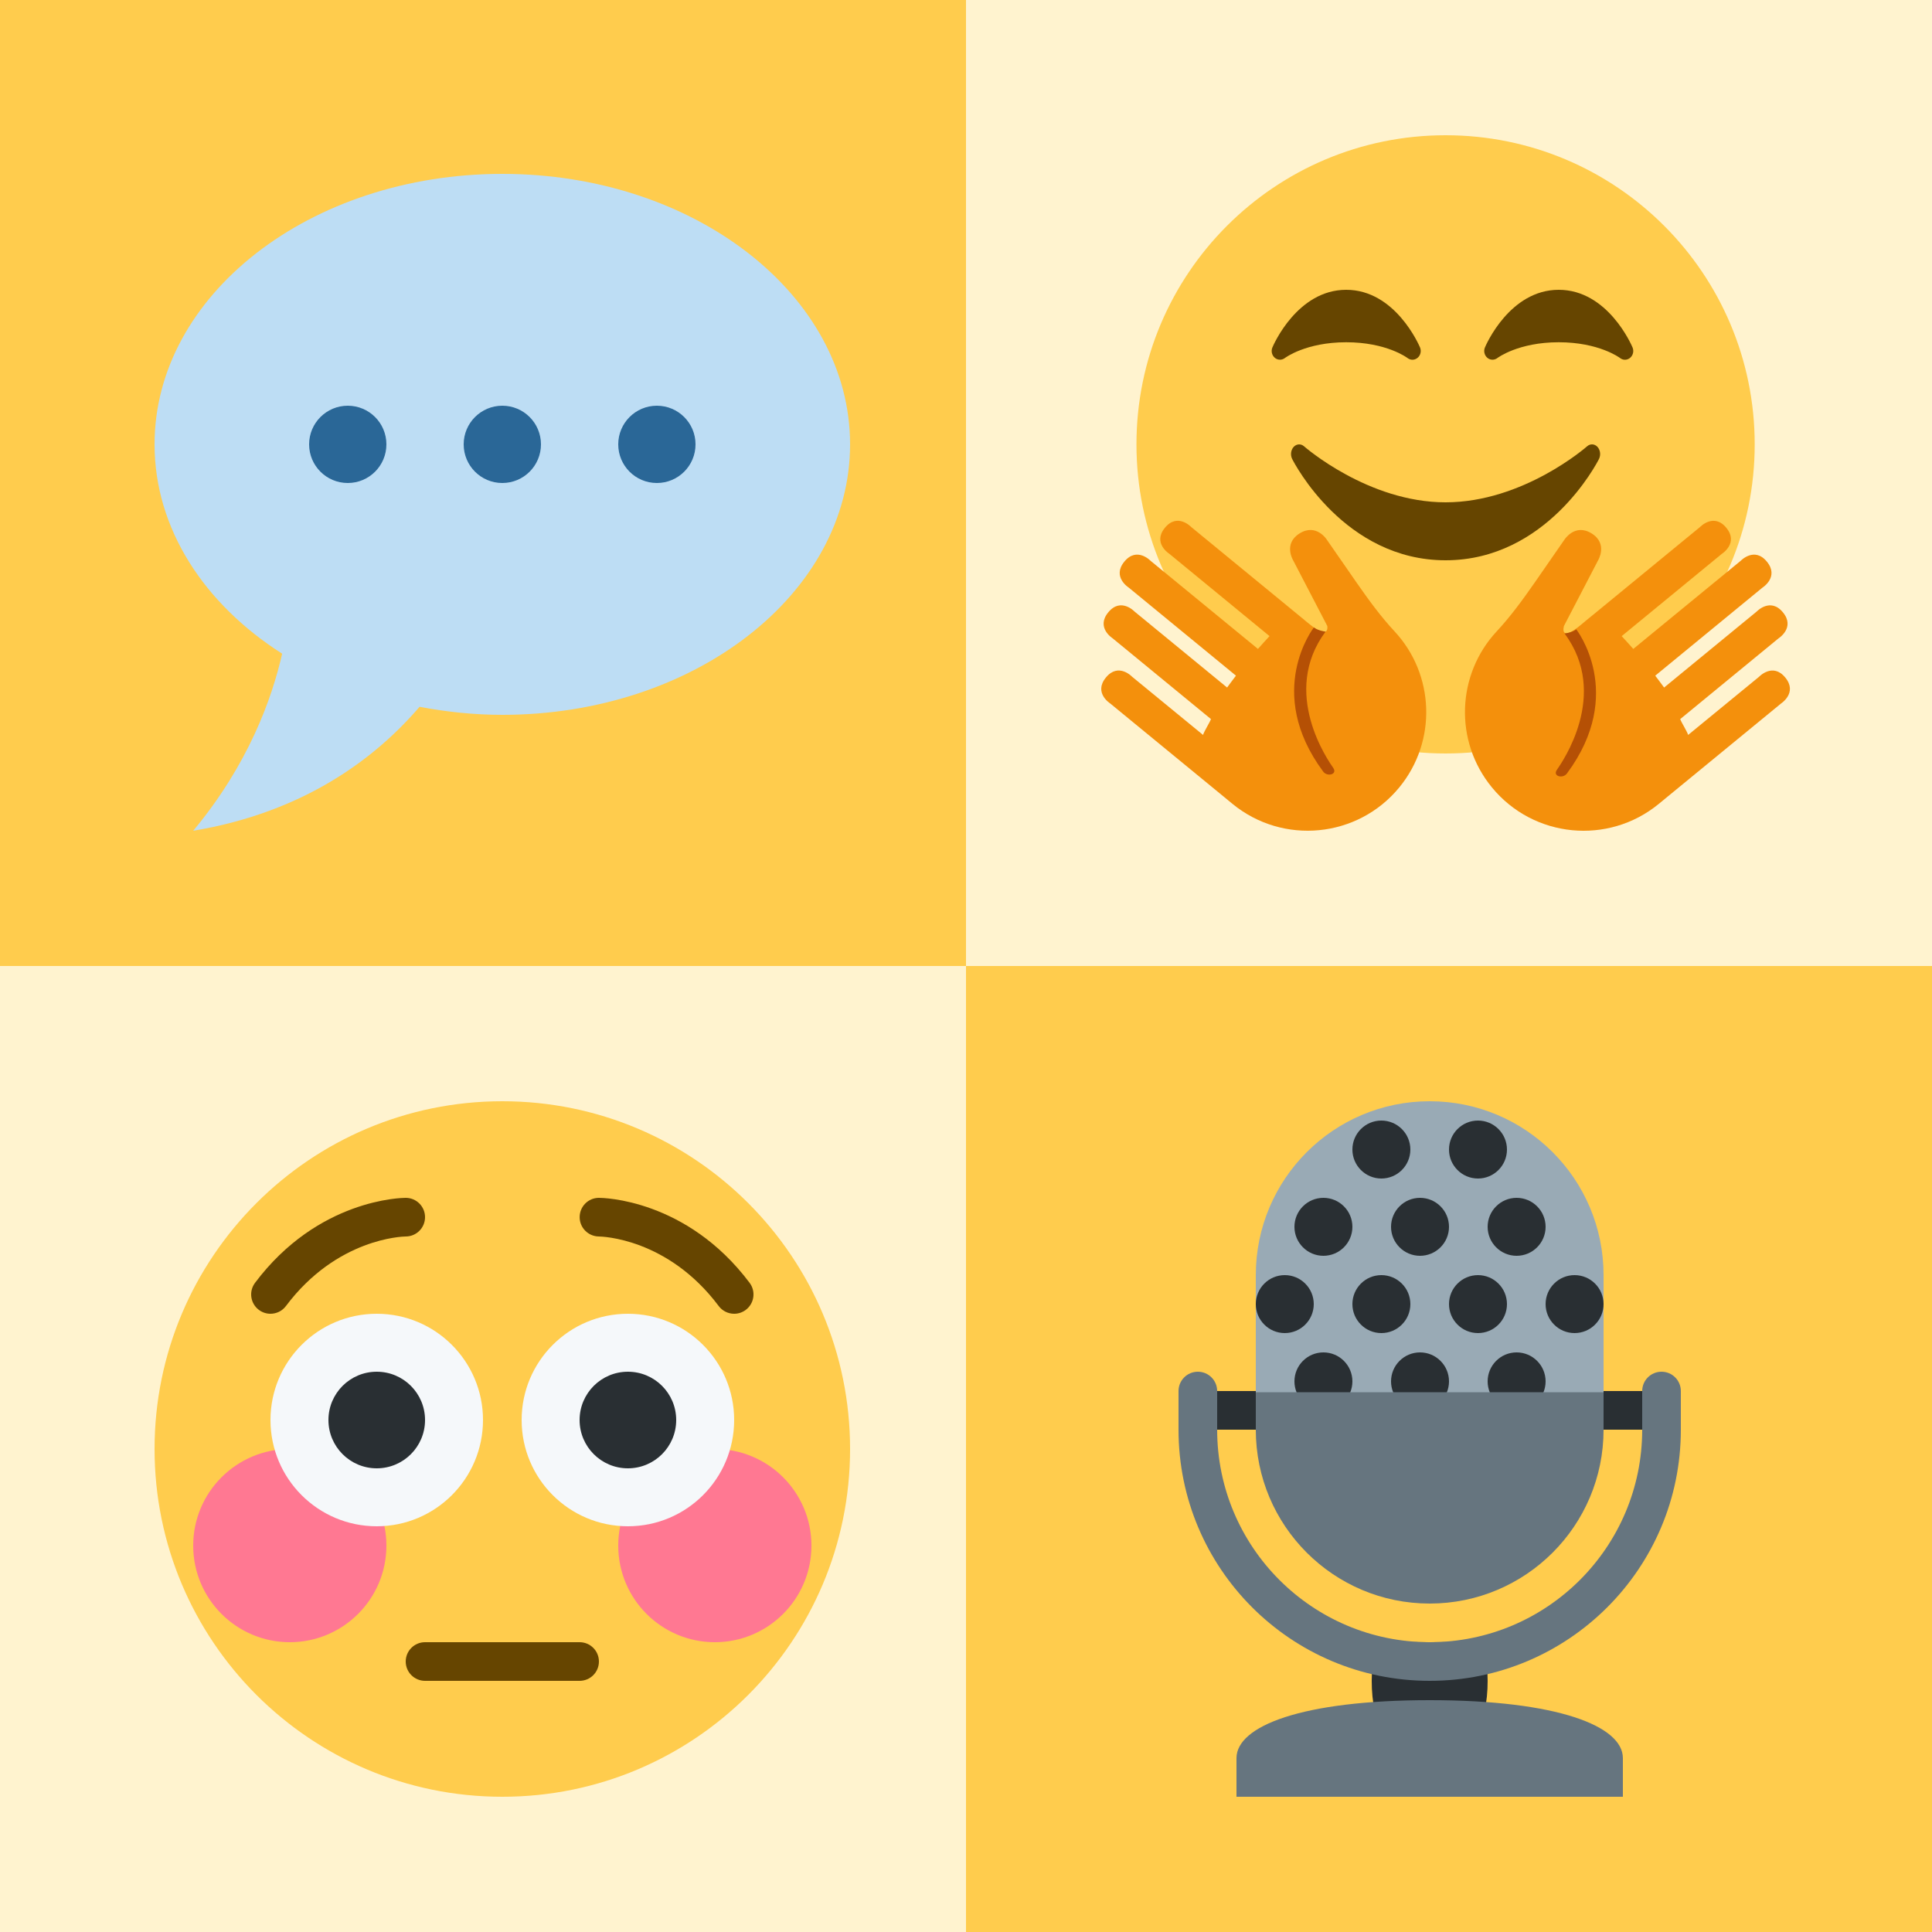 <svg width="100" height="100" viewBox="0 0 100 100" fill="none" xmlns="http://www.w3.org/2000/svg">
<rect x="0" y="0" width="100" height="100" fill="#808080" stroke="none"/>
<g clip-path="url(#clip0_140_46)">
<rect width="100" height="100" fill="white"/>
<rect width="50" height="50" fill="#FFCC4D"/>
<rect x="50" width="50" height="50" fill="#FFF3CF"/>
<rect y="50" width="50" height="50" fill="#FFF3CF"/>
<rect x="50" y="50" width="50" height="50" fill="#FFCC4D"/>
<path d="M26 9C16.059 9 8 15.268 8 23C8 27.368 10.574 31.268 14.604 33.835C14.08 36.144 12.859 39.569 10 43C15.758 42.04 19.439 39.239 21.716 36.584C23.092 36.846 24.521 37 26 37C35.941 37 44 30.732 44 23C44 15.268 35.941 9 26 9Z" fill="#BDDDF4"/>
<path d="M26 25C27.105 25 28 24.105 28 23C28 21.895 27.105 21 26 21C24.895 21 24 21.895 24 23C24 24.105 24.895 25 26 25Z" fill="#2A6797"/>
<path d="M34 25C35.105 25 36 24.105 36 23C36 21.895 35.105 21 34 21C32.895 21 32 21.895 32 23C32 24.105 32.895 25 34 25Z" fill="#2A6797"/>
<path d="M18 25C19.105 25 20 24.105 20 23C20 21.895 19.105 21 18 21C16.895 21 16 21.895 16 23C16 24.105 16.895 25 18 25Z" fill="#2A6797"/>
<path d="M62 72H86V74H62V72ZM77 87C77 89.208 76.208 91 74 91C71.791 91 71 89.208 71 87C71 84.792 71.791 85 74 85C76.208 85 77 84.792 77 87Z" fill="#292F33"/>
<path d="M74 88C67.373 88 64 89.343 64 91V93H84V91C84 89.343 80.627 88 74 88Z" fill="#66757F"/>
<path d="M74 57C69.029 57 65 61.029 65 66V73H83V66C83 61.029 78.971 57 74 57Z" fill="#99AAB5"/>
<path d="M71.5 61C72.328 61 73 60.328 73 59.5C73 58.672 72.328 58 71.5 58C70.672 58 70 58.672 70 59.5C70 60.328 70.672 61 71.5 61Z" fill="#292F33"/>
<path d="M76.5 61C77.328 61 78 60.328 78 59.5C78 58.672 77.328 58 76.5 58C75.672 58 75 58.672 75 59.5C75 60.328 75.672 61 76.5 61Z" fill="#292F33"/>
<path d="M73.5 65C74.328 65 75 64.328 75 63.5C75 62.672 74.328 62 73.5 62C72.672 62 72 62.672 72 63.5C72 64.328 72.672 65 73.5 65Z" fill="#292F33"/>
<path d="M78.5 65C79.328 65 80 64.328 80 63.5C80 62.672 79.328 62 78.5 62C77.672 62 77 62.672 77 63.5C77 64.328 77.672 65 78.5 65Z" fill="#292F33"/>
<path d="M68.5 65C69.328 65 70 64.328 70 63.5C70 62.672 69.328 62 68.5 62C67.672 62 67 62.672 67 63.5C67 64.328 67.672 65 68.5 65Z" fill="#292F33"/>
<path d="M71.5 69C72.328 69 73 68.328 73 67.5C73 66.672 72.328 66 71.5 66C70.672 66 70 66.672 70 67.5C70 68.328 70.672 69 71.5 69Z" fill="#292F33"/>
<path d="M66.5 69C67.328 69 68 68.328 68 67.5C68 66.672 67.328 66 66.5 66C65.672 66 65 66.672 65 67.5C65 68.328 65.672 69 66.5 69Z" fill="#292F33"/>
<path d="M76.5 69C77.328 69 78 68.328 78 67.5C78 66.672 77.328 66 76.5 66C75.672 66 75 66.672 75 67.5C75 68.328 75.672 69 76.5 69Z" fill="#292F33"/>
<path d="M81.5 69C82.328 69 83 68.328 83 67.5C83 66.672 82.328 66 81.5 66C80.672 66 80 66.672 80 67.5C80 68.328 80.672 69 81.5 69Z" fill="#292F33"/>
<path d="M73.5 73C74.328 73 75 72.328 75 71.5C75 70.672 74.328 70 73.5 70C72.672 70 72 70.672 72 71.5C72 72.328 72.672 73 73.5 73Z" fill="#292F33"/>
<path d="M78.5 73C79.328 73 80 72.328 80 71.5C80 70.672 79.328 70 78.5 70C77.672 70 77 70.672 77 71.5C77 72.328 77.672 73 78.5 73Z" fill="#292F33"/>
<path d="M68.5 73C69.328 73 70 72.328 70 71.5C70 70.672 69.328 70 68.5 70C67.672 70 67 70.672 67 71.5C67 72.328 67.672 73 68.5 73Z" fill="#292F33"/>
<path d="M65 72.062V74C65 78.971 69.029 83 74 83C78.971 83 83 78.971 83 74V72.062H65Z" fill="#66757F"/>
<path d="M86 71C85.447 71 85 71.448 85 72V74C85 80.074 80.075 85 74 85C67.925 85 63 80.074 63 74V72C63 71.448 62.552 71 62 71C61.448 71 61 71.448 61 72V74C61 81.18 66.82 87 74 87C81.18 87 87 81.18 87 74V72C87 71.448 86.553 71 86 71Z" fill="#66757F"/>
<path d="M90.823 23C90.823 31.834 83.657 39 74.823 39C65.987 39 58.823 31.834 58.823 23C58.823 14.164 65.987 7 74.823 7C83.657 7 90.823 14.164 90.823 23Z" fill="#FFCC4D"/>
<path d="M82.684 23.129C82.534 22.968 82.31 22.958 82.149 23.1C82.116 23.129 78.846 26 74.823 26C70.81 26 67.53 23.129 67.497 23.1C67.335 22.958 67.112 22.97 66.962 23.129C66.813 23.289 66.78 23.553 66.883 23.757C66.991 23.972 69.592 29 74.823 29C80.054 29 82.656 23.972 82.763 23.757C82.866 23.552 82.833 23.289 82.684 23.129Z" fill="#664500"/>
<path d="M70.216 30.154L68.677 27.935C68.677 27.935 68.134 27.068 67.266 27.61C66.399 28.151 66.942 29.019 66.942 29.019L68.7 32.399C68.7 32.399 68.844 33.167 67.782 32.308C67.319 31.934 67.585 32.145 67.585 32.145L67.145 31.784L61.654 27.276C61.654 27.276 60.945 26.528 60.295 27.318C59.647 28.109 60.518 28.659 60.518 28.659L65.711 32.925C65.591 33.045 65.229 33.459 65.111 33.588L59.554 29.028C59.554 29.028 58.844 28.279 58.196 29.069C57.546 29.86 58.418 30.41 58.418 30.41L63.973 34.972C63.87 35.112 63.61 35.448 63.514 35.586L58.722 31.652C58.722 31.652 58.012 30.904 57.364 31.694C56.713 32.485 57.586 33.036 57.586 33.036L62.68 37.22C62.616 37.398 62.317 37.866 62.27 38.04L58.598 35.028C58.598 35.028 57.889 34.276 57.241 35.069C56.591 35.86 57.463 36.41 57.463 36.41L63.393 41.278L63.788 41.604C66.408 43.755 70.277 43.375 72.428 40.755C74.399 38.352 74.245 34.902 72.188 32.686C71.459 31.904 70.828 31.033 70.216 30.154ZM92.406 35.07C91.758 34.277 91.049 35.029 91.049 35.029L87.377 38.041C87.33 37.867 87.031 37.398 86.967 37.221L92.061 33.037C92.061 33.037 92.934 32.486 92.284 31.695C91.636 30.905 90.926 31.653 90.926 31.653L86.134 35.587C86.038 35.448 85.777 35.112 85.675 34.973L91.23 30.411C91.23 30.411 92.103 29.861 91.453 29.07C90.805 28.28 90.096 29.029 90.096 29.029L84.538 33.589C84.421 33.46 84.059 33.046 83.938 32.926L89.131 28.66C89.131 28.66 90.001 28.11 89.354 27.319C88.704 26.529 87.995 27.277 87.995 27.277L82.504 31.785L82.065 32.146C82.065 32.146 83.055 31.305 81.868 32.309C80.68 33.313 80.95 32.4 80.95 32.4L82.708 29.02C82.708 29.02 83.251 28.152 82.384 27.611C81.515 27.069 80.973 27.936 80.973 27.936L79.435 30.155C78.822 31.034 78.191 31.905 77.461 32.688C75.403 34.905 75.249 38.354 77.222 40.757C79.372 43.377 83.242 43.757 85.862 41.606L86.258 41.28L92.188 36.412C92.183 36.411 93.055 35.861 92.406 35.07Z" fill="#F4900C"/>
<path d="M84.5 17.983C84.449 17.861 83.215 15 80.679 15C78.145 15 76.911 17.861 76.86 17.983C76.78 18.171 76.832 18.389 76.983 18.519C77.132 18.647 77.348 18.651 77.506 18.531C77.516 18.522 78.587 17.715 80.679 17.715C82.758 17.715 83.828 18.512 83.853 18.531C83.928 18.59 84.018 18.62 84.108 18.62C84.203 18.62 84.297 18.586 84.375 18.521C84.528 18.392 84.58 18.171 84.5 17.983ZM73.5 17.983C73.448 17.861 72.215 15 69.679 15C67.145 15 65.911 17.861 65.859 17.983C65.78 18.171 65.831 18.389 65.983 18.519C66.133 18.647 66.349 18.651 66.506 18.531C66.517 18.522 67.587 17.715 69.679 17.715C71.759 17.715 72.828 18.512 72.852 18.531C72.928 18.59 73.017 18.62 73.107 18.62C73.202 18.62 73.296 18.586 73.374 18.521C73.528 18.392 73.579 18.171 73.5 17.983Z" fill="#664500"/>
<path d="M68.005 32.478C68.005 32.478 65.412 35.792 68.489 39.938C68.701 40.223 69.239 40.084 69.01 39.75C68.76 39.386 66.26 35.854 68.61 32.693C68.61 32.693 68.229 32.646 68.005 32.478ZM81.588 32.576C81.588 32.576 84.182 35.89 81.104 40.036C80.892 40.321 80.354 40.182 80.583 39.848C80.833 39.484 83.333 35.952 80.983 32.791C80.982 32.792 81.364 32.745 81.588 32.576Z" fill="#B55005"/>
<path d="M44 75C44 84.941 35.941 93 26 93C16.06 93 8 84.941 8 75C8 65.06 16.06 57 26 57C35.941 57 44 65.06 44 75Z" fill="#FFCC4D"/>
<path d="M37 85C39.761 85 42 82.761 42 80C42 77.239 39.761 75 37 75C34.239 75 32 77.239 32 80C32 82.761 34.239 85 37 85Z" fill="#FF7892"/>
<path d="M15 85C17.761 85 20 82.761 20 80C20 77.239 17.761 75 15 75C12.239 75 10 77.239 10 80C10 82.761 12.239 85 15 85Z" fill="#FF7892"/>
<path d="M32.5 79C35.538 79 38 76.538 38 73.5C38 70.462 35.538 68 32.5 68C29.462 68 27 70.462 27 73.5C27 76.538 29.462 79 32.5 79Z" fill="#F5F8FA"/>
<path d="M19.5 79C22.538 79 25 76.538 25 73.5C25 70.462 22.538 68 19.5 68C16.462 68 14 70.462 14 73.5C14 76.538 16.462 79 19.5 79Z" fill="#F5F8FA"/>
<path d="M19.5 76C20.881 76 22 74.881 22 73.5C22 72.119 20.881 71 19.5 71C18.119 71 17 72.119 17 73.5C17 74.881 18.119 76 19.5 76Z" fill="#292F33"/>
<path d="M32.5 76C33.881 76 35 74.881 35 73.5C35 72.119 33.881 71 32.5 71C31.119 71 30 72.119 30 73.5C30 74.881 31.119 76 32.5 76Z" fill="#292F33"/>
<path d="M30 87H22C21.448 87 21 86.553 21 86C21 85.447 21.448 85 22 85H30C30.553 85 31 85.447 31 86C31 86.553 30.553 87 30 87ZM38.001 68C37.696 68 37.397 67.862 37.2 67.6C34.56 64.079 31.139 64.002 30.994 64C30.444 63.994 30 63.544 30.003 62.995C30.006 62.444 30.45 62 31 62C31.184 62 35.537 62.05 38.8 66.4C39.132 66.842 39.042 67.469 38.6 67.8C38.42 67.935 38.21 68 38.001 68ZM13.999 68C13.791 68 13.58 67.935 13.4 67.8C12.958 67.469 12.869 66.842 13.2 66.4C16.462 62.05 20.816 62 21 62C21.552 62 22 62.448 22 63C22 63.551 21.555 63.998 21.004 64C20.849 64.002 17.436 64.086 14.8 67.6C14.604 67.862 14.303 68 13.999 68Z" fill="#664500"/>
</g>
<defs>
<clipPath id="clip0_140_46">
<rect width="100" height="100" fill="white"/>
</clipPath>
</defs>
</svg>
